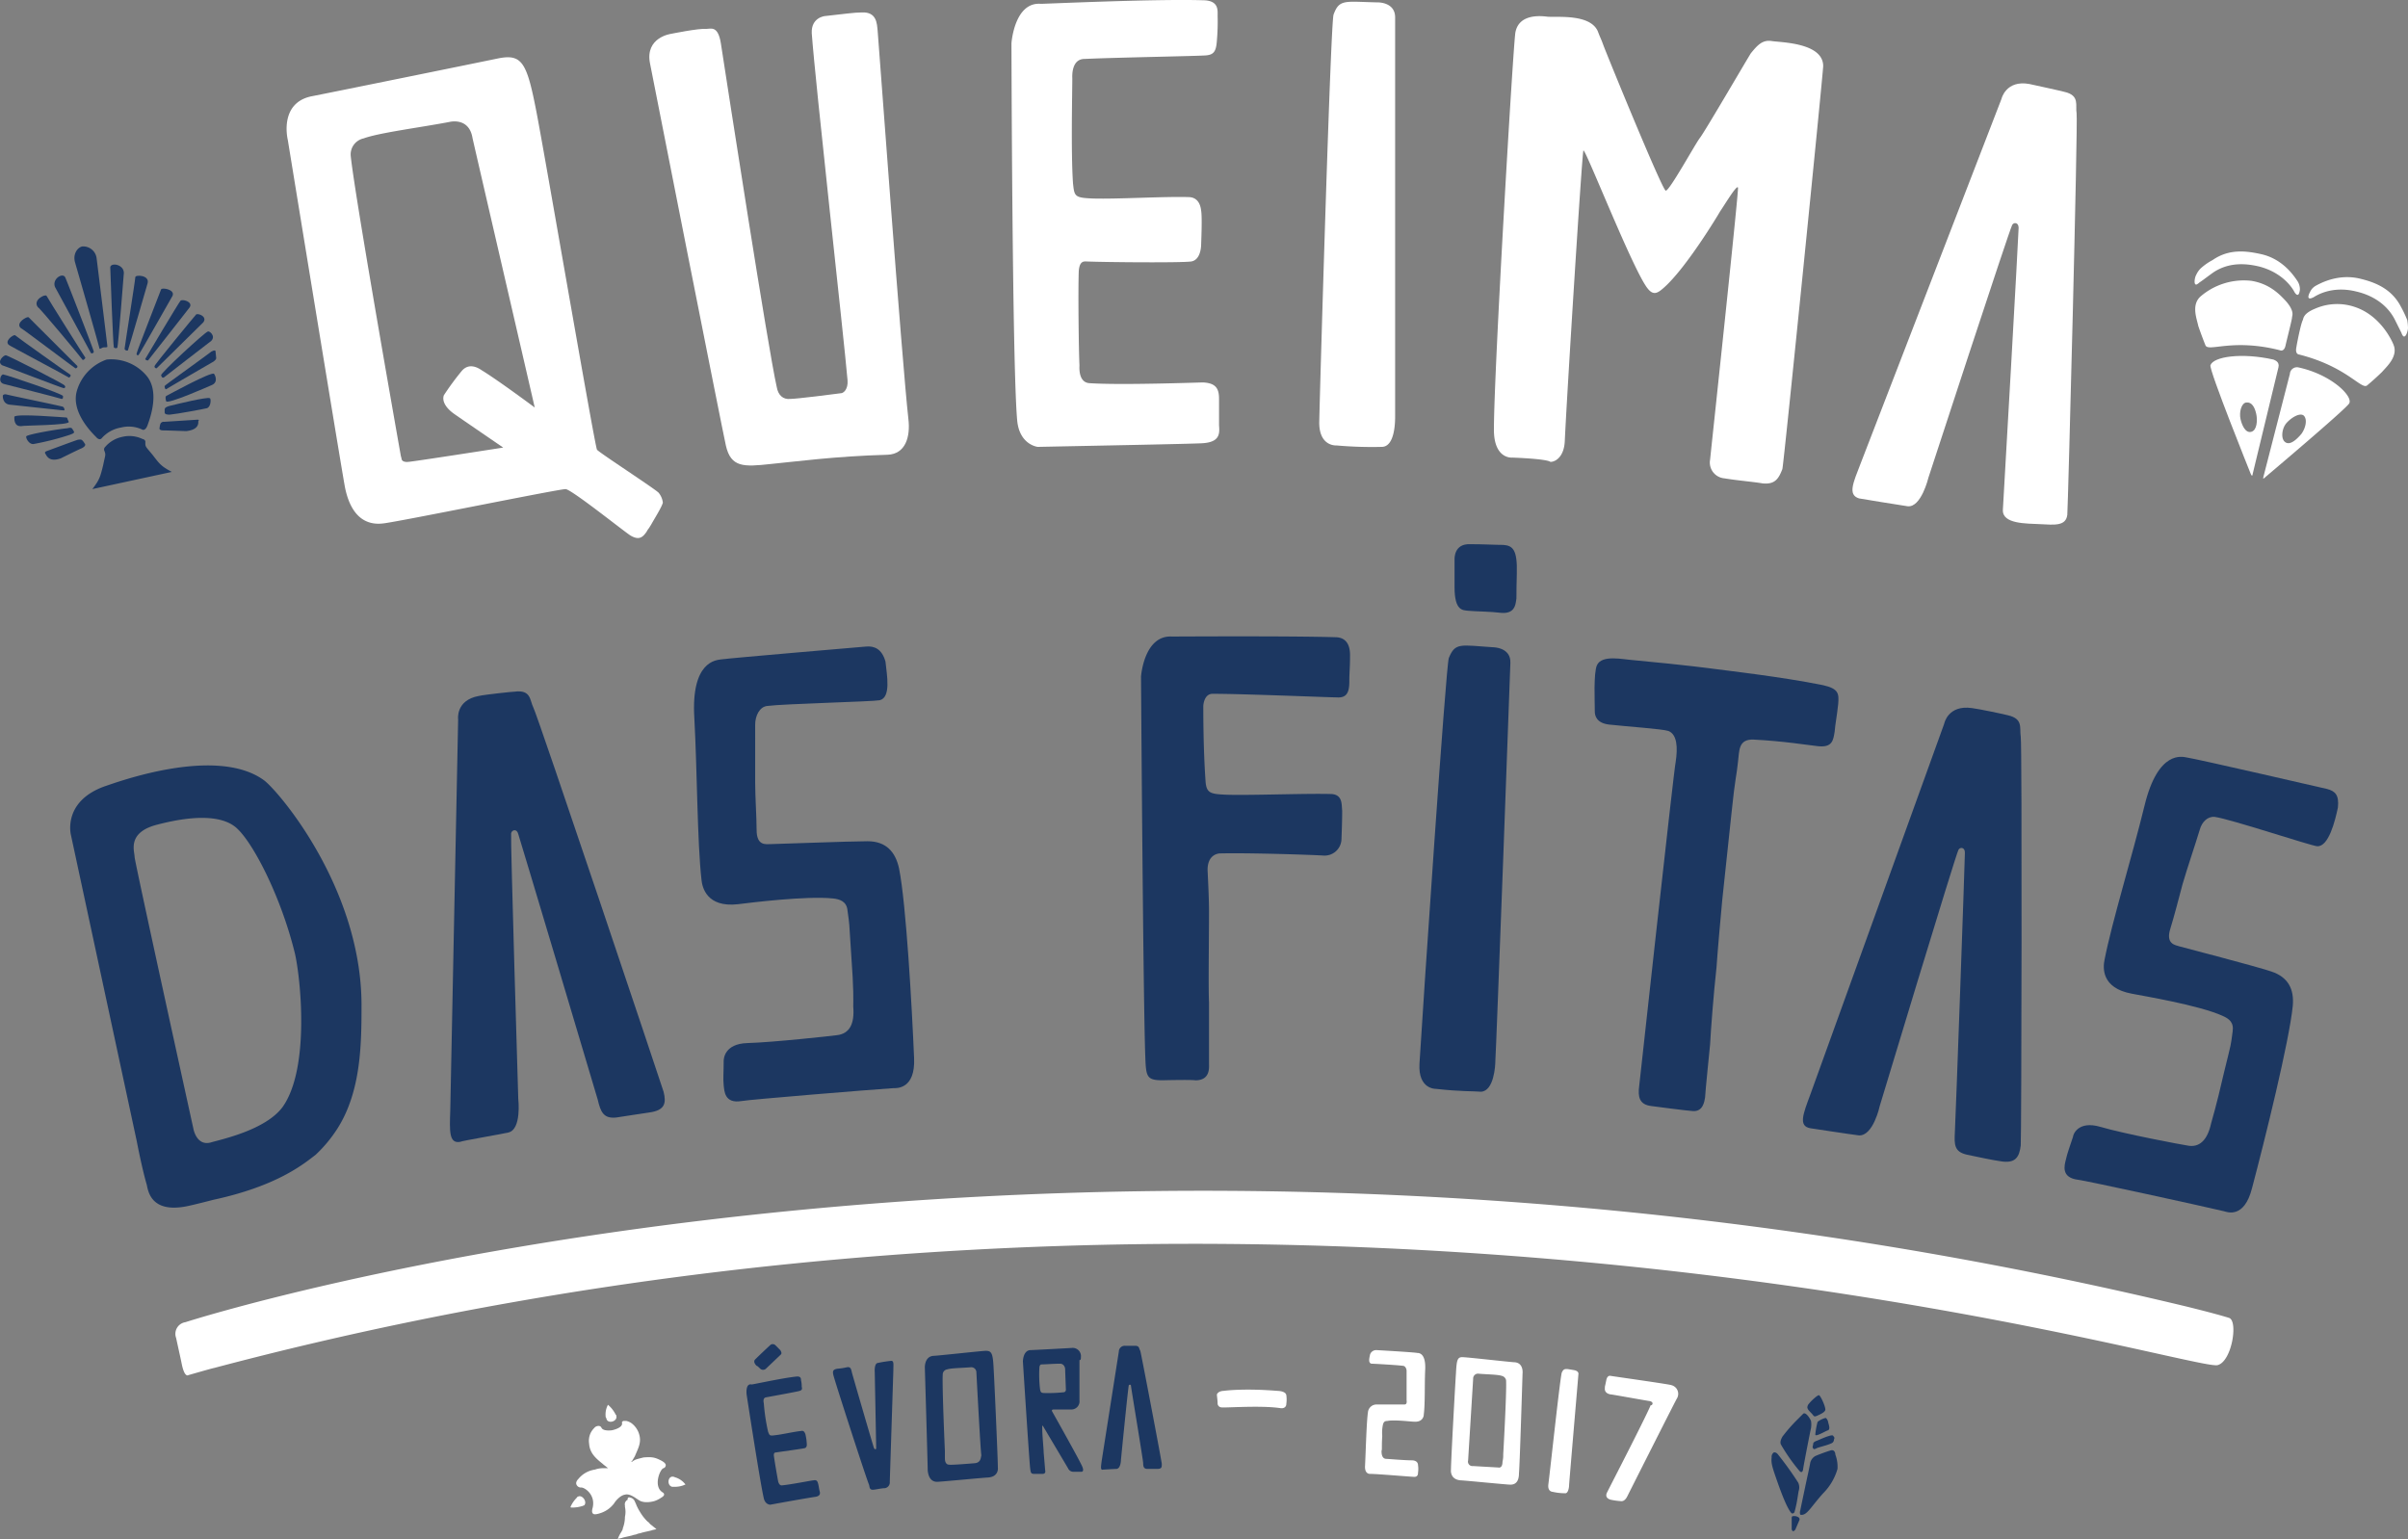 <svg xmlns="http://www.w3.org/2000/svg" viewBox="291 60.07 790.642 505.394">
  <rect x="291" y="60.07" width="790.642" height="505.394" fill="#808080" stroke="none"/>
  <defs>
    <style>
      .cls-1 {
        fill: #fff;
      }

      .cls-2 {
        fill: #1c3761;
      }

      .cls-3 {
        fill: none;
        stroke: #fff;
        stroke-miterlimit: 10;
        stroke-width: 1.219px;
      }
    </style>
  </defs>
  <g id="Group_169" data-name="Group 169" transform="translate(291.004 60.006)">
    <g id="Group_164" data-name="Group 164" transform="translate(-0.004 0.064)">
      <path id="Path_845" data-name="Path 845" class="cls-1" d="M27.774,209.59s289.084-93.541,656.9-5.171c0,0,9.636,2.35,14.1,3.76,3.055.94.94,14.337-3.76,15.512-9.166,2.35-309.767-91.426-657.843.94-.235,0-5.171,1.41-8.461,2.35,0,0-1.175.94-2.115-3.525-.47-2.35-.705-3.29-1.88-8.7A3.872,3.872,0,0,1,27.774,209.59Z" transform="translate(33.107 224.591)"/>
      <path id="Path_846" data-name="Path 846" class="cls-2" d="M73.49,111.923c-15.982-11.751-49.826,1.175-52.176,1.88-14.1,4.936-11.281,15.982-11.281,15.982L31.655,230.377s1.645,8.7,3.29,14.337c.47,2.115,1.41,9.4,13.162,7.051,2.35-.47,8.7-2.115,8.7-2.115,20.682-4.465,29.378-11.516,33.609-14.807a44.721,44.721,0,0,0,7.051-8.461c7.991-12.456,7.991-28.438,7.991-41.13C105.219,147.177,78.425,115.683,73.49,111.923ZM79.6,219.1c-5.641,7.756-20.682,10.811-23.738,11.751-4.7,1.175-5.641-4.7-5.641-4.7S30.95,138.481,30.95,137.071c0-1.88-2.585-7.991,7.286-10.576,13.4-3.525,22.328-2.82,26.558,1.41C70.2,133.075,79.13,150.467,83.6,168.8,85.476,177.026,88.532,206.4,79.6,219.1Z" transform="translate(13.244 144.342)"/>
      <path id="Path_847" data-name="Path 847" class="cls-2" d="M62.965,234.244l2.585-128.325s-.94-6.346,6.816-7.756c2.115-.47,11.046-1.41,11.751-1.41,5.406-.705,4.936,2.82,6.111,5.171,1.41,2.585,42.07,123.86,42.775,126.21.94,3.76.47,6.111-4.7,6.816-1.88.235-7.521,1.175-10.811,1.645-4.23.47-5.171-1.88-6.111-5.876-.94-3.29-25.383-85.08-26.088-87.2-.47-1.88-2.115-1.41-2.35-.235-.235,1.88,2.35,87.2,2.35,87.2S86.468,240.59,82,241.53c-1.88.47-15.747,2.82-15.747,3.055C62.5,245.29,62.73,241.06,62.965,234.244Z" transform="translate(84.876 130.369)"/>
      <path id="Path_848" data-name="Path 848" class="cls-2" d="M153.471,90.419s-44.42,3.76-47.711,4.231c-1.41.235-9.871.47-8.7,19.272.94,17.157.94,40.66,2.35,53.116.235,2.35,1.645,9.166,11.986,7.991,3.76-.47,22.563-2.82,31.259-1.88,2.115.235,4.466.94,4.7,4,.705,5.171.47,2.82,1.175,13.867.94,12.692.705,15.512.705,17.627.47,5.641-1.175,8.931-5.406,9.4-1.645.235-20.918,2.35-29.379,2.585-7.521.235-7.756,5.171-7.756,5.876,0,3.76-.235,5.876,0,7.991.235,1.88.235,6.111,5.876,5.171,2.35-.47,42.54-3.76,49.826-4.231.94,0,7.286.47,6.816-9.871-.705-16.687-2.585-50.531-4.936-62.282-1.175-5.406-4.23-8.931-10.341-8.931-5.876,0-30.084.94-31.729.94s-4.7.705-4.7-4.7c0-4-.47-10.811-.47-15.512V116.037c0-2.82,1.41-5.876,4-6.111,5.171-.705,34.549-1.41,36.9-1.88,3.76-.94,2.35-8.226,1.88-12.691C158.641,91.124,156.056,90.184,153.471,90.419Z" transform="translate(130.921 121.895)"/>
      <path id="Path_849" data-name="Path 849" class="cls-2" d="M166.451,234.751c-5.171,0-5.406-1.175-5.641-7.521-.705-17.862-1.41-125.035-1.41-125.035s.94-13.632,10.106-13.161c1.645,0,39.485-.235,54.056.235,4,.235,4.466,3.76,4.466,5.876,0,4.231-.235,5.641-.235,8.7,0,4-1.175,5.406-4.23,5.171-2.35,0-30.554-1.175-40.66-1.175-2.82,0-3.055,3.76-3.055,4,0,2.82,0,13.867.705,24.208.235,4.465,1.41,4.7,7.051,4.935,8.226.235,25.853-.47,34.314-.235,3.761.235,3.29,3.525,3.525,5.406,0,1.41,0,3.525-.235,9.636a5.542,5.542,0,0,1-5.876,5.17c-3.525-.235-24.208-.94-34.079-.7,0,0-4,0-4,5.406.235,4.936.47,9.871.47,13.632,0,8.7-.235,25.148,0,29.849v20.212c0,1.175.47,5.406-4.466,5.406C175.852,234.516,166.451,234.751,166.451,234.751Z" transform="translate(215.243 119.99)"/>
      <path id="Path_850" data-name="Path 850" class="cls-2" d="M203.721,235.833s-5.876.235-5.406-8.226c1.175-19.507,8.7-130.911,9.636-133.261,2.115-5.171,3.76-4.23,14.572-3.525,0,0,5.876,0,5.641,5.171,0,1.175-4.7,128.56-4.936,130.675,0,1.645-.47,9.871-4.7,10.106C215.943,236.538,212.182,236.773,203.721,235.833Z" transform="translate(267.753 121.729)"/>
      <path id="Path_851" data-name="Path 851" class="cls-2" d="M203.2,81.275v8.931c0,7.991,2.82,7.521,4.466,7.756,2.35.235,7.286.235,11.046.705,4,.235,4.466-2.35,4.7-4,.235-1.175,0-.47.235-8.931.235-7.991-1.41-9.166-4.466-9.4-2.585,0-6.346-.235-10.811-.235C202.966,75.87,203.2,80.805,203.2,81.275Z" transform="translate(274.384 102.601)"/>
      <path id="Path_852" data-name="Path 852" class="cls-2" d="M261.633,95.458c3.29.47,22.328,2.585,36.194,5.406,5.171,1.175,5.171,2.82,4.935,6.111-.47,4.466-.94,6.346-1.175,9.166-.47,2.82-.705,5.406-5.876,4.7-2.35-.235-11.046-1.645-20.683-2.115-5.171-.235-4.7,3.76-5.171,7.286-.47,4.7-.94,5.171-2.115,16.687l-3.055,28.673c-.47,4.7-1.645,18.332-1.88,22.093-.94,8.461-1.88,20.682-2.115,25.383,0,0-1.645,16.217-1.645,17.392-.235,1.41-.705,4.7-4,4.465-1.175,0-13.632-1.645-13.632-1.645-4-.47-4.466-3.055-4-6.581,0,0,11.516-105.057,11.987-106.468.705-4.7.47-8.931-2.35-10.106-2.115-.705-13.162-1.41-19.507-2.115-4.23-.47-4.7-3.055-4.7-4.23,0-3.055-.47-12.692.705-15.277,1.645-3.525,8.461-1.88,11.987-1.645C253.172,94.283,261.633,95.458,261.633,95.458Z" transform="translate(300.797 124.143)"/>
      <path id="Path_853" data-name="Path 853" class="cls-2" d="M254.289,226l43.95-121.744s1.175-6.346,9.166-5.171c2.115.235,11.046,2.115,11.752,2.35,5.171,1.175,3.76,4.231,4.23,7.051.47,3.055.235,131.851,0,134.2-.47,3.761-1.645,6.111-6.816,5.171-1.88-.235-7.521-1.41-10.811-2.115-4.23-.94-4.23-3.29-4-7.521.235-3.525,3.29-89.311,3.29-91.661,0-1.88-1.645-1.88-2.115-.94-.94,1.645-25.853,84.14-25.853,84.14s-2.115,9.871-6.816,9.636c-2.115-.235-15.982-2.35-15.982-2.35C250.294,236.34,251.939,232.344,254.289,226Z" transform="translate(340.105 133.444)"/>
      <path id="Path_854" data-name="Path 854" class="cls-2" d="M374.633,116.368s-42.775-9.871-46.066-10.341c-1.41-.235-9.4-2.585-13.866,15.747-4,16.452-10.811,38.545-13.162,50.766-.47,2.35-1.176,9.166,8.931,11.046,3.525.705,22.092,3.76,29.848,7.286,2.115.94,3.76,2.115,3.29,5.171-.705,5.171-.235,2.82-2.82,13.4-2.82,12.222-3.761,14.807-4.23,16.687-1.175,5.406-3.76,8.226-7.991,7.286-1.645-.235-20.447-3.76-28.438-6.111-7.286-2.115-8.931,2.585-8.931,3.29-1.175,3.525-1.88,5.406-2.35,7.521-.47,1.88-1.645,5.876,4,6.581,2.35.235,41.13,8.7,47.946,10.341.94.235,6.581,2.585,9.166-7.521,4.23-15.982,12.221-48.181,13.4-59.932.47-5.406-1.41-9.4-7.051-11.281s-28.439-7.756-30.084-8.226c-1.41-.47-4.7-.705-3.055-5.876,1.175-3.76,2.82-10.106,4-14.572,1.645-5.641,4-12.456,5.641-17.862.7-2.585,2.585-4.465,4.936-4.23,5.171.705,31.259,9.4,33.609,9.636,3.761.235,5.876-8.226,6.816-12.692C378.628,118.248,377.218,117.073,374.633,116.368Z" transform="translate(389.451 142.717)"/>
      <path id="Path_855" data-name="Path 855" class="cls-2" d="M99.2,124.9" transform="translate(133.956 168.499)"/>
      <g id="Group_160" data-name="Group 160" transform="translate(0 80.905)">
        <path id="Path_856" data-name="Path 856" class="cls-2" d="M19.588,64.027a.637.637,0,0,0,.94-.47c0-.47-8.931-23.5-9.4-24.443-.94-1.645-4.466.705-3.29,3.29C7.836,42.4,19.353,63.557,19.588,64.027Z" transform="translate(10.269 -28.979)"/>
        <path id="Path_857" data-name="Path 857" class="cls-2" d="M20.046,67.656c.47,0,1.175,0,1.175-.235,0-.47-3.525-28.908-3.525-28.908a4.431,4.431,0,0,0-4.7-4c-1.41.235-3.29,2.35-2.35,5.406,0,0,7.991,27.733,7.991,28.2C19.106,68.126,19.576,67.656,20.046,67.656Z" transform="translate(14.041 -34.488)"/>
        <path id="Path_858" data-name="Path 858" class="cls-2" d="M20.147,62.4c.235.47,1.175-.47.94-.705S8.866,42.419,8.4,41.479c-.47-.705-4.7,1.41-2.82,3.76C5.81,45,19.912,61.927,20.147,62.4Z" transform="translate(6.89 -25.233)"/>
        <path id="Path_859" data-name="Path 859" class="cls-2" d="M21.049,61.122c.235.235.94-.235.705-.705L5.773,44.435c-.47-.47-4.466,1.88-2.585,3.525C3.187,47.725,20.579,60.887,21.049,61.122Z" transform="translate(3.637 -21.138)"/>
        <path id="Path_860" data-name="Path 860" class="cls-2" d="M21.154,60.776c.235.235.94-.705.47-.94S4,47.379,3.527,46.909c-.705-.235-3.76,2.115-1.88,3.29C1.411,50.2,20.919,60.541,21.154,60.776Z" transform="translate(1.418 -17.737)"/>
        <path id="Path_861" data-name="Path 861" class="cls-2" d="M20.922,60.511c.47,0,.705-.47.235-.94C20.922,59.1,2.59,49.7,1.885,49.7S-1.17,51.815.71,52.99C.945,52.99,20.452,60.511,20.922,60.511Z" transform="translate(0.004 -13.947)"/>
        <path id="Path_862" data-name="Path 862" class="cls-2" d="M1.142,55.486s18.567,4.7,19.037,4.936c.47,0,.47-.235.47-.94S1.847,52.43,1.142,52.43C.437,51.96-.973,54.78,1.142,55.486Z" transform="translate(0.042 -10.331)"/>
        <path id="Path_863" data-name="Path 863" class="cls-2" d="M20.648,60.427a1.413,1.413,0,0,0-.235-.94l-.235-.235c-.47-.235-17.627-3.76-18.332-4-.94-.235-1.175,0-1.41.235a3.088,3.088,0,0,0,.705,2.35,2.462,2.462,0,0,0,1.41.705s17.392,1.88,17.627,1.88Z" transform="translate(0.513 -6.576)"/>
        <path id="Path_864" data-name="Path 864" class="cls-2" d="M19.865,60.214c-.47-.94-.47-1.41-.705-1.41-.47,0-16.922-1.41-17.157-.235,0,.47-.235,3.29,2.35,3.055C4.353,61.389,20.335,61.389,19.865,60.214Z" transform="translate(2.706 -2.603)"/>
        <path id="Path_865" data-name="Path 865" class="cls-2" d="M19.272,60.929c-.235-.235-.235-.47-.47-.705-.235-.47-.705-.47-1.645-.235-2.82.235-12.456,1.88-13.4,2.585-.47.235.705,2.82,2.35,2.585A89.909,89.909,0,0,0,18.1,62.1C18.567,61.869,19.742,61.634,19.272,60.929Z" transform="translate(4.945 -0.262)"/>
        <path id="Path_866" data-name="Path 866" class="cls-2" d="M19.254,62.709a4.058,4.058,0,0,0-.705-.94c-.47-.47-.94-.235-1.41-.235-.235,0-10.341,3.76-10.341,3.76s-.705.235-.47.705C6.8,66.7,7.5,69.055,11.5,67.644c0,0,5.641-2.82,6.816-3.29C20.194,63.414,19.254,62.709,19.254,62.709Z" transform="translate(8.488 1.953)"/>
        <path id="Path_867" data-name="Path 867" class="cls-2" d="M17.75,64.225c.235-.47,2.115-24.443,2.115-24.443,0-2.82-4.231-3.525-4.466-1.88,0,1.175.94,25.618,1.175,26.323C17.045,64.7,17.75,64.46,17.75,64.225Z" transform="translate(20.803 -31.057)"/>
        <path id="Path_868" data-name="Path 868" class="cls-2" d="M18.575,62.823c.235-.47,6.346-21.623,6.346-21.623.94-2.82-4-3.055-4-2.115S17.4,62.118,17.4,62.588,18.575,63.528,18.575,62.823Z" transform="translate(23.503 -28.95)"/>
        <path id="Path_869" data-name="Path 869" class="cls-2" d="M19.832,62.039c.235-.235,11.046-19.272,11.046-19.272.94-2.115-3.525-2.82-3.76-2.115S19.127,61.1,19.127,61.569C18.892,62.274,19.6,62.51,19.832,62.039Z" transform="translate(25.772 -26.521)"/>
        <path id="Path_870" data-name="Path 870" class="cls-2" d="M21.262,61.742C21.5,61.507,34.893,44.35,34.893,44.35c1.175-1.88-2.585-2.82-3.055-2.115-.47.47-11.281,18.567-11.516,19.037C20.086,61.507,21.027,61.977,21.262,61.742Z" transform="translate(27.398 -24.343)"/>
        <path id="Path_871" data-name="Path 871" class="cls-2" d="M21.627,60.982c-.235.47.47.94.705.705S37.609,46.645,37.609,46.645c1.41-1.88-1.645-3.055-2.35-2.585C34.789,44.53,21.627,60.511,21.627,60.982Z" transform="translate(29.147 -21.703)"/>
        <path id="Path_872" data-name="Path 872" class="cls-2" d="M22.5,60.779c.235.705.47.94.94.705C23.677,61.249,38.954,49.5,38.954,49.5c1.645-1.645-.705-3.525-1.175-3.055C36.838,46.677,22.267,60.074,22.5,60.779Z" transform="translate(30.388 -18.445)"/>
        <path id="Path_873" data-name="Path 873" class="cls-2" d="M39.687,49.189c-.235-.235-.47-.235-1.41.235-.47.47-14.572,10.576-15.042,11.046L23,60.705a1.413,1.413,0,0,0,.235.94c0,.235.47,0,.47,0,.235-.235,15.277-8.931,15.277-8.931.705-.47.94-.94.94-1.175" transform="translate(31.065 -14.846)"/>
        <path id="Path_874" data-name="Path 874" class="cls-2" d="M23.3,59.63c-.235.235-.235.705,0,1.645,0,1.41,14.807-5.171,14.807-5.171,2.585-.94,1.175-3.525.94-3.76C38.343,51.4,23.771,59.395,23.3,59.63Z" transform="translate(31.234 -10.48)"/>
        <path id="Path_875" data-name="Path 875" class="cls-2" d="M24.41,58.321c-.705.235-1.41.47-1.41,1.175v.94c0,.705,1.175.705,1.645.705,2.585-.235,11.281-1.88,12.221-2.115,1.41-.47,1.41-3.29.94-3.29C36.867,55.265,27.231,57.616,24.41,58.321Z" transform="translate(31.065 -5.88)"/>
        <path id="Path_876" data-name="Path 876" class="cls-2" d="M34.792,58.7s-10.811.705-11.046.705a1.116,1.116,0,0,0-1.175.705,4.113,4.113,0,0,0-.235,1.175s-.47.94,1.175.94c1.175,0,7.521.235,7.521.235,4.231-.47,4-2.585,4-3.29C35.5,58.7,34.792,58.7,34.792,58.7Z" transform="translate(30.084 -1.794)"/>
        <path id="Path_877" data-name="Path 877" class="cls-2" d="M20.731,50.347A15.439,15.439,0,0,0,10.86,60.923C9.215,67.5,15.325,73.85,17.206,75.73c1.175,1.41,1.88.47,1.88.47a10.773,10.773,0,0,1,6.346-3.525,10.368,10.368,0,0,1,7.051.705s.94.47,1.645-1.41c.94-2.585,4-11.046-.235-16.217A15.135,15.135,0,0,0,20.731,50.347Z" transform="translate(14.297 -13.183)"/>
        <path id="Path_878" data-name="Path 878" class="cls-2" d="M38.988,72.762c-3.525-1.88-4-2.585-6.346-5.641-2.35-2.82-2.35-2.585-2.35-4,0,0,.235-.94-.94-1.175a9.945,9.945,0,0,0-6.581-.705,10.039,10.039,0,0,0-5.641,3.29,1.114,1.114,0,0,0-.235,1.41c.47,1.41.235,1.175-.47,4.7-.94,3.76-1.175,4.7-3.525,7.756" transform="translate(17.427 1.301)"/>
      </g>
      <path id="Path_879" data-name="Path 879" class="cls-1" d="M162.167,151.046c-1.41-1.41-19.507-13.162-20.212-14.1s-17.627-99.652-19.977-111.4c-3.055-15.747-4.7-18.567-12.221-17.157-4.466.94-57.582,11.751-61.342,12.456-11.046,2.115-7.991,14.337-7.991,14.337S58.05,143.29,59.225,149.4c1.88,9.166,6.581,12.456,12.456,11.751,4.7-.47,56.407-11.046,59.932-11.281,1.88,0,19.742,14.337,21.388,15.277,2.82,1.645,4,.47,5.171-1.175.94-1.645.235-.235,1.645-2.585,1.175-2.115,3.29-5.406,3.76-7.051A6.249,6.249,0,0,0,162.167,151.046ZM95.419,125.428c1.645,1.175,15.747,10.811,15.747,10.811s-30.084,4.7-31.259,4.7c0,0-1.88.235-2.115-.94a5.331,5.331,0,0,0-.235-.94S62.515,54.214,61.105,40.583a5.387,5.387,0,0,1,4.23-5.876c5.171-1.88,18.332-3.525,28.2-5.406,0,0,6.346-1.645,7.521,5.171,0,.235,20.212,87.43,20.447,88.605,0,0-11.986-8.931-17.392-12.221-.705-.47-4-2.82-6.581.235a89.316,89.316,0,0,0-5.876,7.991C90.954,121.2,92.6,123.548,95.419,125.428Z" transform="translate(54.067 10.738)"/>
      <path id="Path_880" data-name="Path 880" class="cls-1" d="M97.738,8.857s-8.461,1.175-6.816,9.636C91.392,21.078,114.895,140,115.835,144c1.645,7.286,5.876,7.051,14.572,6.111,7.521-.705,21.153-2.585,38.545-3.055,5.876-.235,7.521-5.876,6.816-11.751-2.115-18.8-9.871-125.035-10.106-127.62-.235-2.115-.235-6.111-5.171-5.876-2.35,0-5.641.47-11.986,1.175-.235,0-4.7.47-4.466,5.641,1.175,16.452,10.576,100.122,11.751,113.988.235,3.055-1.41,4.231-2.115,4.231-1.645.235-14.572,1.88-16.687,1.88-2.35.235-4-1.175-4.465-4C129.7,112.269,116.54,27.189,114.19,11.912c-.94-5.876-3.29-4.7-4.7-4.7C106.9,6.976,97.738,8.857,97.738,8.857Z" transform="translate(122.492 2.274)"/>
      <path id="Path_881" data-name="Path 881" class="cls-1" d="M141.3,14.25s.235,106,1.88,123.86c.7,7.756,6.346,8.7,6.816,8.7,23.268-.47,48.18-.94,53.586-1.175,6.111-.235,6.111-3.055,5.876-5.876v-8.7c0-3.29-.94-5.171-5.171-5.406-1.645,0-27.028.94-37.369.235-3.76-.235-3.29-5.406-3.29-5.876-.235-4.7-.47-23.738-.235-30.789.235-3.76,1.88-3.29,2.82-3.29,5.406.235,30.554.47,34.079,0,3.055-.47,3.29-4.7,3.29-5.641.235-6.111.235-9.636,0-11.046-.235-2.115-1.175-4.466-4.23-4.466-8.226-.235-23.033.705-31.259.47-6.111-.235-6.111-.705-6.581-4.936-.705-10.106-.235-29.849-.235-34.549,0-.235-.47-6.346,4-6.346,9.871-.47,37.6-.94,39.955-1.175,2.585-.235,3.29-1.41,3.525-4.936a71.168,71.168,0,0,0,.235-7.991c0-1.88.47-5.171-4.936-5.171-15.747-.47-51.471,1.175-53.116,1.175C142.24.619,141.3,14.25,141.3,14.25Z" transform="translate(190.803 -0.064)"/>
      <path id="Path_882" data-name="Path 882" class="cls-1" d="M189.945,146.008s-5.876.47-5.641-7.991c.47-19.507,3.76-131.146,4.7-133.5,1.88-5.171,3.76-4.231,14.337-4,0,0,5.876-.235,5.876,4.936V136.372c0,1.645,0,9.871-4.23,10.106A131.576,131.576,0,0,1,189.945,146.008Z" transform="translate(248.861 0.264)"/>
      <path id="Path_883" data-name="Path 883" class="cls-1" d="M214.811,147.285s-6.111.705-6.111-9.166c0-19.272,6.346-126.68,7.051-130.44,1.175-6.346,8.7-5.406,10.576-5.171,3.29.235,13.866-.94,16.452,4.7,1.175,3.055.94,2.115,1.88,4.7s19.272,47.476,20.448,47.711,9.636-15.277,11.281-17.392S292.135,15.9,293.075,14.494c2.115-2.585,3.761-4.466,6.816-4,2.82.47,16.922.47,16.922,8.226,0,2.115-12.927,130.675-13.4,132.321-1.175,3.055-2.35,5.171-6.581,4.7-2.585-.47-8.226-.94-12.457-1.645a5.213,5.213,0,0,1-4.7-6.111l.47-4.466s8.931-83.435,8.7-84.845-4.7,6.111-5.876,7.756c-.235.47-11.046,18.567-18.567,25.148-1.88,1.645-3.29,2.585-5.171.235-4.7-5.641-20.682-46.536-21.152-45.36s-5.406,80.144-6.111,95.421c-.235,5.171-3.055,6.816-4.7,6.816C226.327,147.99,220.921,147.52,214.811,147.285Z" transform="translate(281.812 2.982)"/>
      <path id="Path_884" data-name="Path 884" class="cls-1" d="M261.4,136.717,307.7,16.853s1.41-6.346,9.166-4.936c2.116.47,10.811,2.35,11.516,2.585,5.171,1.175,3.526,4.466,4,7.051.47,3.055-2.821,129.5-3.056,131.851-.47,3.76-4.231,3.29-8.931,3.055-4.466-.235-12.457,0-12.222-4.7.235-3.525,5.171-90.486,5.171-92.6,0-1.88-1.645-1.88-2.116-.94-.94,1.645-27.5,82.965-27.5,82.965s-2.35,9.871-6.816,9.4c-1.88-.235-15.981-2.585-15.981-2.585C257.167,146.823,259.048,142.828,261.4,136.717Z" transform="translate(349.448 15.665)"/>
      <g id="Group_163" data-name="Group 163" transform="translate(720.571 82.581)">
        <g id="Group_161" data-name="Group 161">
          <path id="Path_885" data-name="Path 885" class="cls-1" d="M307.324,46.01c-1.175.47-.7-2.35-.235-3.055a7.229,7.229,0,0,1,1.41-2.115,18.916,18.916,0,0,1,4-2.82c5.406-3.76,11.047-3.055,16.217-1.88,6.816,1.645,10.341,6.816,11.751,8.931a5.112,5.112,0,0,1,.7,2.585,4.786,4.786,0,0,1-.235,1.175c-.47,1.41-1.41,0-1.645-.47S336,42.25,327.771,40.134c-4-.94-9.871-1.645-15.277,2.115-2.585,1.88-3.76,2.82-4.231,3.055A4.361,4.361,0,0,1,307.324,46.01Z" transform="translate(-306.586 -35.201)"/>
        </g>
        <path id="Path_886" data-name="Path 886" class="cls-3" d="M314.7,38.2" transform="translate(-295.63 -31.151)"/>
        <path id="Path_887" data-name="Path 887" class="cls-1" d="M338.465,51.389c0-.47.94-1.88-1.88-5.171-2.35-2.585-5.641-5.876-11.516-6.816a21.83,21.83,0,0,0-16.687,5.171c-3.055,2.82-1.175,7.286-.705,9.636,0,0,.94,2.82,2.35,6.346.94,2.35,8.7-2.35,24.443,1.645,0,0,1.41.705,1.88-1.645C337.055,57.5,338.465,52.094,338.465,51.389Z" transform="translate(-306.469 -29.769)"/>
        <path id="Path_888" data-name="Path 888" class="cls-1" d="M308.807,52.862c-.47,1.645,13.162,35.489,13.162,35.489.235.47.235.705.47.705s.235-.235.235-.47l8.461-35.019c.47-1.88-1.175-2.35-1.645-2.585C318.913,48.631,309.747,50.042,308.807,52.862ZM322.2,74.72c-1.88.47-3.055-2.115-3.525-4.231s.235-5.171,1.88-5.406c1.88-.235,2.82,1.645,3.29,3.76S324.083,74.249,322.2,74.72Z" transform="translate(-303.604 -15.495)"/>
        <g id="Group_162" data-name="Group 162" transform="translate(37.376 8.426)">
          <path id="Path_889" data-name="Path 889" class="cls-1" d="M353.539,58.091c.94.94,1.645-1.88,1.645-2.585a18.73,18.73,0,0,0-.235-2.585,38.89,38.89,0,0,0-2.115-4.466c-3.055-5.876-8.461-7.991-13.4-9.166-6.816-1.645-12.457,1.175-14.572,2.35a4.419,4.419,0,0,0-1.88,2.115,3.977,3.977,0,0,0-.47,1.175c-.235,1.41,1.175.705,1.645.47s5.641-4,14.1-1.88c4,.94,9.4,3.29,12.456,8.931l2.35,4.7S353.069,57.386,353.539,58.091Z" transform="translate(-322.489 -38.786)"/>
        </g>
        <path id="Path_890" data-name="Path 890" class="cls-3" d="M329,41.8" transform="translate(-276.321 -26.29)"/>
        <path id="Path_891" data-name="Path 891" class="cls-1" d="M322.97,47.857c.235-.47,0-2.115,4-3.76a18.045,18.045,0,0,1,13.4-.47c7.991,2.82,11.751,10.576,12.457,12.456,1.41,3.76-2.35,7.051-3.76,8.7,0,0-2.115,2.115-4.936,4.466-1.88,1.645-6.581-6.111-22.328-10.106,0,0-1.41,0-.94-2.35C321.325,53.968,322.5,48.562,322.97,47.857Z" transform="translate(-287.449 -25.297)"/>
        <path id="Path_892" data-name="Path 892" class="cls-1" d="M327.776,51.421a2.321,2.321,0,0,0-2.82,2.115l-8.7,33.844c0,.235-.235.47,0,.47s.235,0,.705-.47c0,0,27.028-22.8,27.5-24.208C345.639,60.822,338.587,53.771,327.776,51.421Zm-4,18.332c1.41-1.645,4.23-3.525,5.641-2.585,1.41,1.175.705,4.231-.705,6.111-1.41,1.645-3.761,4-5.406,2.585C321.9,74.688,322.371,71.4,323.781,69.753Z" transform="translate(-293.665 -13.348)"/>
      </g>
    </g>
    <g id="Group_168" data-name="Group 168" transform="translate(187.322 441.452)">
      <g id="Group_165" data-name="Group 165" transform="translate(0 19.951)">
        <path id="Path_893" data-name="Path 893" class="cls-1" d="M88.153,199.985c0-.235,0-.235-.235-.47a9.987,9.987,0,0,0-2.35-3.055s-.235-.235-.235,0a6.606,6.606,0,0,0-.705,3.525.863.863,0,0,0,.235.7C85.1,202.806,88.623,201.866,88.153,199.985Z" transform="translate(-73.111 -196.356)"/>
        <path id="Path_894" data-name="Path 894" class="cls-1" d="M82.05,209.316a.23.23,0,0,0-.235.235,9.868,9.868,0,0,0-2.115,3.055.23.23,0,0,0,.235.235,11.09,11.09,0,0,0,3.525-.47c.235,0,.47-.235.705-.235C85.341,210.961,83.46,208.376,82.05,209.316Z" transform="translate(-79.7 -179.128)"/>
        <path id="Path_895" data-name="Path 895" class="cls-1" d="M94.588,209.717h.47a8.386,8.386,0,0,0,3.76-.705s.235,0,0-.235a6.754,6.754,0,0,0-3.055-2.115c-.235,0-.47-.235-.705-.235C93.177,205.956,92.707,209.247,94.588,209.717Z" transform="translate(-61.214 -182.819)"/>
        <path id="Path_896" data-name="Path 896" class="cls-1" d="M108.953,222.1c-3.29-1.88-.94-7.756.235-7.991a1.028,1.028,0,0,0,.705-.94s.235-.705-1.645-1.645-2.82-1.175-5.641-.94c-.94.235-1.88.47-2.585.705a5.139,5.139,0,0,0-1.175.705h-.235a.23.23,0,0,1,.235-.235c.235-.47.705-1.175.94-1.645,1.175-2.82,2.35-4.7,1.175-7.756a7.054,7.054,0,0,0-2.35-3.055,4.983,4.983,0,0,0-1.645-.705h-.94c-.705.235-.47.705-.47.705.235,1.645-3.29,2.35-3.29,2.35s-3.055.47-3.525-.94a1.018,1.018,0,0,0-.94-.47,1.763,1.763,0,0,0-1.41.705,5.843,5.843,0,0,0-1.175,1.645,6.094,6.094,0,0,0-.47,3.525c.235,3.055,2.115,4.7,4.465,6.581.47.47.94.7,1.41,1.175a.23.23,0,0,1,.235.235H89.211a8.449,8.449,0,0,0-2.585.47,8.535,8.535,0,0,0-5.406,3.055c-.94.94-.705,1.645-.705,1.645a1.575,1.575,0,0,0,1.645,1.175c1.175,0,4.7,2.35,3.76,6.581,0,0-.47,1.41,0,1.88.235.47,1.175.47,3.055-.235a9.12,9.12,0,0,0,4-3.055c.235-.47,1.88-2.585,3.525-2.82,1.645-.47,3.525,1.175,4.7,1.88,1.88,1.175,4.936.235,4.936.235a9.07,9.07,0,0,0,2.35-1.175C110.128,222.808,108.953,222.1,108.953,222.1Z" transform="translate(-78.635 -193.325)"/>
        <path id="Path_897" data-name="Path 897" class="cls-1" d="M90.3,209.336a2.065,2.065,0,0,1,1.645,1.41l.235.47a15.461,15.461,0,0,0,1.41,2.82,15.09,15.09,0,0,0,2.35,3.055c.235.235.705.47.94.94.705.47,1.41,1.175,2.115,1.645-.47.235-1.175.235-1.645.47-.94.235-2.115.47-3.055.705-.47.235-1.175.235-1.645.47h0c-.47.235-1.175.235-1.645.47-.94.235-2.115.47-3.055.705-.47.235-1.175.235-1.645.47a10.979,10.979,0,0,1,1.175-2.35c.235-.47.47-.705.47-1.175a10.646,10.646,0,0,0,.705-3.761,7.571,7.571,0,0,0,0-3.29v-.47a1.651,1.651,0,0,1,.94-1.88A.519.519,0,0,1,90.3,209.336Z" transform="translate(-70.788 -178.913)"/>
        <path id="Path_898" data-name="Path 898" class="cls-1" d="M91.4,205.5" transform="translate(-63.902 -184.008)"/>
      </g>
      <path id="Path_899" data-name="Path 899" class="cls-2" d="M104.326,198.3s4.466,29.144,5.641,34.079c.47,2.115,2.115,2.115,2.115,2.115,6.346-1.175,13.162-2.35,14.807-2.585s1.645-1.175,1.41-1.88c-.235-.94-.235-1.41-.47-2.35s-.47-1.41-1.645-1.175c-.47,0-7.521,1.41-10.341,1.645-.94,0-1.175-1.41-1.175-1.41-.235-1.175-1.175-6.581-1.41-8.461,0-.94.47-.94.705-.94,1.41-.235,8.461-1.175,9.4-1.41s.705-1.41.705-1.645a16.449,16.449,0,0,0-.47-3.055c-.235-.47-.47-1.175-1.41-.94-2.35.235-6.346,1.175-8.7,1.41-1.645.235-1.645,0-2.115-1.175a65.3,65.3,0,0,1-1.41-9.4s-.47-1.645.705-1.88c2.585-.47,10.341-1.88,11.046-2.115s.94-.47.705-1.41a8.1,8.1,0,0,0-.235-2.115c0-.47,0-1.41-1.645-1.175-4.466.47-14.1,2.585-14.572,2.585C103.855,194.537,104.326,198.3,104.326,198.3Z" transform="translate(-46.509 -181.767)"/>
      <path id="Path_900" data-name="Path 900" class="cls-2" d="M105.676,192.881s1.645-1.645,4.936-4.7a1.228,1.228,0,0,1,1.645,0l1.645,1.645c.47.7.47,1.175.235,1.41s-4.7,4.466-4.936,4.7a1.4,1.4,0,0,1-1.88,0c-.47-.47-.94-.94-1.175-.94C104.736,193.586,105.676,192.881,105.676,192.881Z" transform="translate(-45.039 -187.867)"/>
      <path id="Path_901" data-name="Path 901" class="cls-2" d="M136.188,193.255l-1.175,36.664a1.907,1.907,0,0,1-1.88,2.115c-.705,0-3.055.47-3.29.47-1.645.235-1.41-.94-1.645-1.645-.47-.7-11.751-35.489-11.751-36.194-.235-1.175,0-1.645,1.41-1.88a19.531,19.531,0,0,0,3.055-.47c1.175-.235,1.41.47,1.645,1.645.235.94,7.051,24.443,7.286,24.913s.705.47.705,0-.47-24.913-.47-24.913-.235-2.82.94-3.055a42.577,42.577,0,0,1,4.466-.705C136.423,190.2,136.188,191.375,136.188,193.255Z" transform="translate(-30.19 -184.716)"/>
      <path id="Path_902" data-name="Path 902" class="cls-2" d="M153.175,227.11c0-2.82-1.175-29.379-1.41-32.9-.235-4.7-.7-5.406-2.585-5.406-1.175,0-15.982,1.645-17.157,1.645-3.055.235-2.82,4-2.82,4s.94,31.729.94,33.609c.235,2.585,1.41,3.761,3.055,3.761,1.175,0,15.747-1.41,16.687-1.41C153.645,230.165,153.175,227.11,153.175,227.11Zm-7.521-1.41s-8.226.705-8.461.47c0,0-1.41.235-1.41-2.115V221.7s-.94-21.153-.705-25.148a1.691,1.691,0,0,1,1.41-1.645c1.41-.47,5.171-.47,7.756-.705a1.676,1.676,0,0,1,1.88,1.645s1.41,27.028,1.645,27.263C147.535,223.584,147.77,225.464,145.654,225.7Z" transform="translate(-12.864 -186.606)"/>
      <path id="Path_903" data-name="Path 903" class="cls-2" d="M161.937,191.463a2.717,2.717,0,0,0-3.055-3.055c-4,.235-12.927.705-13.4.705-2.585,0-2.585,3.76-2.585,3.76s1.88,29.614,2.35,34.784c.235,1.88.235,2.115,1.645,2.115h2.35c1.41,0,.94-1.175.94-1.41s-.47-5.641-.47-5.641c0-1.175-.47-5.641-.47-7.991h0v-.47c0-.235,0-.47.235-.235l8.226,13.867a1.906,1.906,0,0,0,1.645,1.175h2.82s.94,0,.235-1.645c-.47-1.41-9.871-18.1-9.871-18.1s-.47-.705.47-.705h5.876a2.676,2.676,0,0,0,2.585-3.055V192.4h0C161.937,192.4,161.937,191.933,161.937,191.463Zm-5.876,11.516a45.365,45.365,0,0,1-5.406.235c-1.645,0-1.88,0-2.115-1.175a39.5,39.5,0,0,1-.235-7.051s0-1.175.7-1.175c1.175,0,4-.235,6.111-.235.47,0,1.41.235,1.645,1.645,0,.47.235,6.581.235,6.581S157.237,202.98,156.062,202.98Z" transform="translate(5.638 -187.154)"/>
      <path id="Path_904" data-name="Path 904" class="cls-2" d="M154.021,225.94l5.641-35.959a1.924,1.924,0,0,1,2.115-1.88h3.29c1.41,0,1.175.94,1.645,1.645.235.7,7.051,36.429,7.051,37.134,0,1.175,0,1.645-1.645,1.645h-3.055c-1.175,0-1.41-.7-1.41-1.88,0-.94-4-24.913-4-25.383s-.47-.47-.705-.235c-.235.47-2.585,24.443-2.585,24.443s0,2.82-1.41,3.055c-.47,0-4.465.235-4.465.235C153.551,228.995,153.786,227.82,154.021,225.94Z" transform="translate(20.37 -187.552)"/>
      <path id="Path_905" data-name="Path 905" class="cls-1" d="M172.115,194.64s6.346-.94,17.862,0c0,0,2.585,0,2.82,1.41a10.236,10.236,0,0,1,0,2.82c0,1.175-.94,1.645-2.115,1.41-6.581-.94-18.332,0-19.272-.235a1.316,1.316,0,0,1-1.175-1.41c0-.705-.235-2.35-.235-2.82C170.47,194.64,172.115,194.64,172.115,194.64Z" transform="translate(42.23 -179.285)"/>
      <path id="Path_906" data-name="Path 906" class="cls-1" d="M194.472,188.7s12.456.705,13.4.94c.47,0,2.82,0,2.585,5.406-.235,4.7,0,11.281-.47,14.807,0,.705-.47,2.585-3.29,2.35-.94,0-6.346-.705-8.7-.235-.705,0-1.175.235-1.41,1.175a12.637,12.637,0,0,0-.235,3.76c-.235,3.525,0,4.231-.235,4.936,0,1.645.47,2.585,1.645,2.585.47,0,5.876.47,8.226.47,2.115,0,2.115,1.41,2.115,1.645a7.835,7.835,0,0,1,0,2.35c0,.47,0,1.645-1.645,1.41-.7,0-11.751-.94-13.866-.94-.235,0-2.115.235-1.88-2.82.235-4.7.47-14.1.94-17.392a2.822,2.822,0,0,1,2.82-2.585h8.7c.47,0,1.41.235,1.175-1.41v-9.636c0-.705-.47-1.645-1.175-1.645-1.41-.235-9.636-.705-10.341-.705-1.175-.235-.705-1.88-.47-3.055A2.124,2.124,0,0,1,194.472,188.7Z" transform="translate(70.169 -186.741)"/>
      <path id="Path_907" data-name="Path 907" class="cls-1" d="M206,230.144c.94,0,15.042,1.41,16.217,1.41,1.645,0,2.82-.94,2.82-3.76.235-1.645,1.175-32.669,1.175-32.669s.47-3.525-2.585-3.76c-.94,0-15.512-1.645-16.687-1.645-2.115-.235-2.35.705-2.585,5.171-.235,3.29-1.645,28.908-1.645,31.729C202.711,226.618,202.241,229.909,206,230.144Zm2.35-6.581c0-.235,1.645-26.558,1.645-26.793a1.6,1.6,0,0,1,1.88-1.645c2.585.235,6.111.235,7.521.705a1.876,1.876,0,0,1,1.41,1.41c.235,4-.94,24.443-.94,24.443a8.817,8.817,0,0,1-.235,2.35c0,2.35-1.41,1.88-1.41,1.88-.235,0-8.226-.47-8.226-.47A1.473,1.473,0,0,1,208.352,223.563Z" transform="translate(86.373 -185.41)"/>
      <path id="Path_908" data-name="Path 908" class="cls-1" d="M217.723,231.664s-1.645,0-1.41-2.35c.7-5.406,4-36.429,4.465-36.9.705-1.41,1.175-1.175,4-.705,0,0,1.645.235,1.41,1.41,0,.235-3.055,35.724-3.055,36.429,0,.47-.235,2.82-1.41,2.585A17.761,17.761,0,0,1,217.723,231.664Z" transform="translate(104.735 -183.17)"/>
      <path id="Path_909" data-name="Path 909" class="cls-1" d="M238.547,200.539c-2.82-.47-11.986-2.115-12.221-2.115s-2.35-.235-2.115-2.115c0-.7,0-.235.47-2.585,0,0,.235-1.645,1.41-1.41,3.055.47,19.742,2.82,19.977,3.055a2.936,2.936,0,0,1,1.88,4.231c-.235.235-15.982,31.494-16.217,31.964s-.94,2.115-2.35,1.88a21.926,21.926,0,0,1-3.29-.47s-2.115-.47-1.175-2.35c1.645-3.291,12.457-24.208,14.337-28.673C239.722,202.184,240.662,200.774,238.547,200.539Z" transform="translate(115.405 -181.894)"/>
      <g id="Group_167" data-name="Group 167" transform="translate(394.32 16.765)">
        <path id="Path_910" data-name="Path 910" class="cls-2" d="M257.831,199.628a2.462,2.462,0,0,0-.705-1.41c-.235-.235-2.82.94-2.82,1.41a23.732,23.732,0,0,0-.705,4c0,.94,3.761-1.41,4.231-1.41C258.536,201.743,258.066,200.568,257.831,199.628Z" transform="translate(-239.207 -190.697)"/>
        <path id="Path_911" data-name="Path 911" class="cls-2" d="M259.982,200.82s0-.47-1.41,0c-1.645.47-4,1.645-4.23,1.645-.94.47-.94.705-.94,1.175-.235.705-.235,1.175,0,1.175,0,0,0,.705,1.175,0,1.175-.47,3.525-.94,4.936-1.645a1.279,1.279,0,0,0,.705-1.175C260.452,201.525,260.452,201.29,259.982,200.82Z" transform="translate(-239.713 -187.423)"/>
        <path id="Path_912" data-name="Path 912" class="cls-2" d="M258.762,202.389a7.487,7.487,0,0,0,0-2.35c-.47-1.175-1.88-3.055-2.585-2.35l-2.115,2.115a51.9,51.9,0,0,0-4.7,5.406c-.235.47-.94,1.645-.47,2.585a59.317,59.317,0,0,0,6.111,8.7c.94.94,1.175-.47,1.175-.705C256.412,214.14,258.527,203.329,258.762,202.389Z" transform="translate(-245.779 -191.578)"/>
        <path id="Path_913" data-name="Path 913" class="cls-2" d="M258.391,199.7c0-1.175-1.645-4.7-2.115-4.7s-2.35,1.645-3.29,2.82a1.782,1.782,0,0,0-.47.94c-.235.94,1.175,1.88,1.88,2.82.47.705.94.235,1.175.235C256.51,201.346,258.391,200.641,258.391,199.7Z" transform="translate(-240.707 -195)"/>
        <path id="Path_914" data-name="Path 914" class="cls-2" d="M250.8,211.3" transform="translate(-242.987 -172.99)"/>
        <path id="Path_915" data-name="Path 915" class="cls-2" d="M261.666,202.718a53.357,53.357,0,0,0-5.171,1.88,3.539,3.539,0,0,0-1.645,2.115c-.235,1.41-1.175,5.641-1.175,5.641s-1.645,7.756-2.115,10.106a2.188,2.188,0,0,0,0,1.41c2.115.47,3.29-2.35,7.521-7.051a18.52,18.52,0,0,0,4.7-7.991,11.461,11.461,0,0,0-.705-4.7C263.076,203.658,262.841,202.483,261.666,202.718Z" transform="translate(-242.102 -184.62)"/>
        <path id="Path_916" data-name="Path 916" class="cls-2" d="M248.238,203.015a1.75,1.75,0,0,0-.705,1.645c-.235,1.88.235,3.29,1.88,7.991s3.29,8.7,4.465,10.106c.47.705,1.175,0,1.175-.235.94-3.29,1.175-6.346,1.41-7.051a3.627,3.627,0,0,0-.235-2.585,111.225,111.225,0,0,0-6.581-9.166C248.943,202.78,248.238,203.015,248.238,203.015Z" transform="translate(-247.476 -184.213)"/>
        <g id="Group_166" data-name="Group 166" transform="translate(6.638 39.656)">
          <path id="Path_917" data-name="Path 917" class="cls-2" d="M250.77,216.872h0c-.235,0-.47-.47-.47-.705v-3.525c0-.235,0-.705.47-.705a2.532,2.532,0,0,1,1.88.47.863.863,0,0,1,.235.705l-1.41,3.29C251.24,216.637,251.005,216.872,250.77,216.872Z" transform="translate(-250.3 -211.873)"/>
        </g>
      </g>
    </g>
  </g>
</svg>
